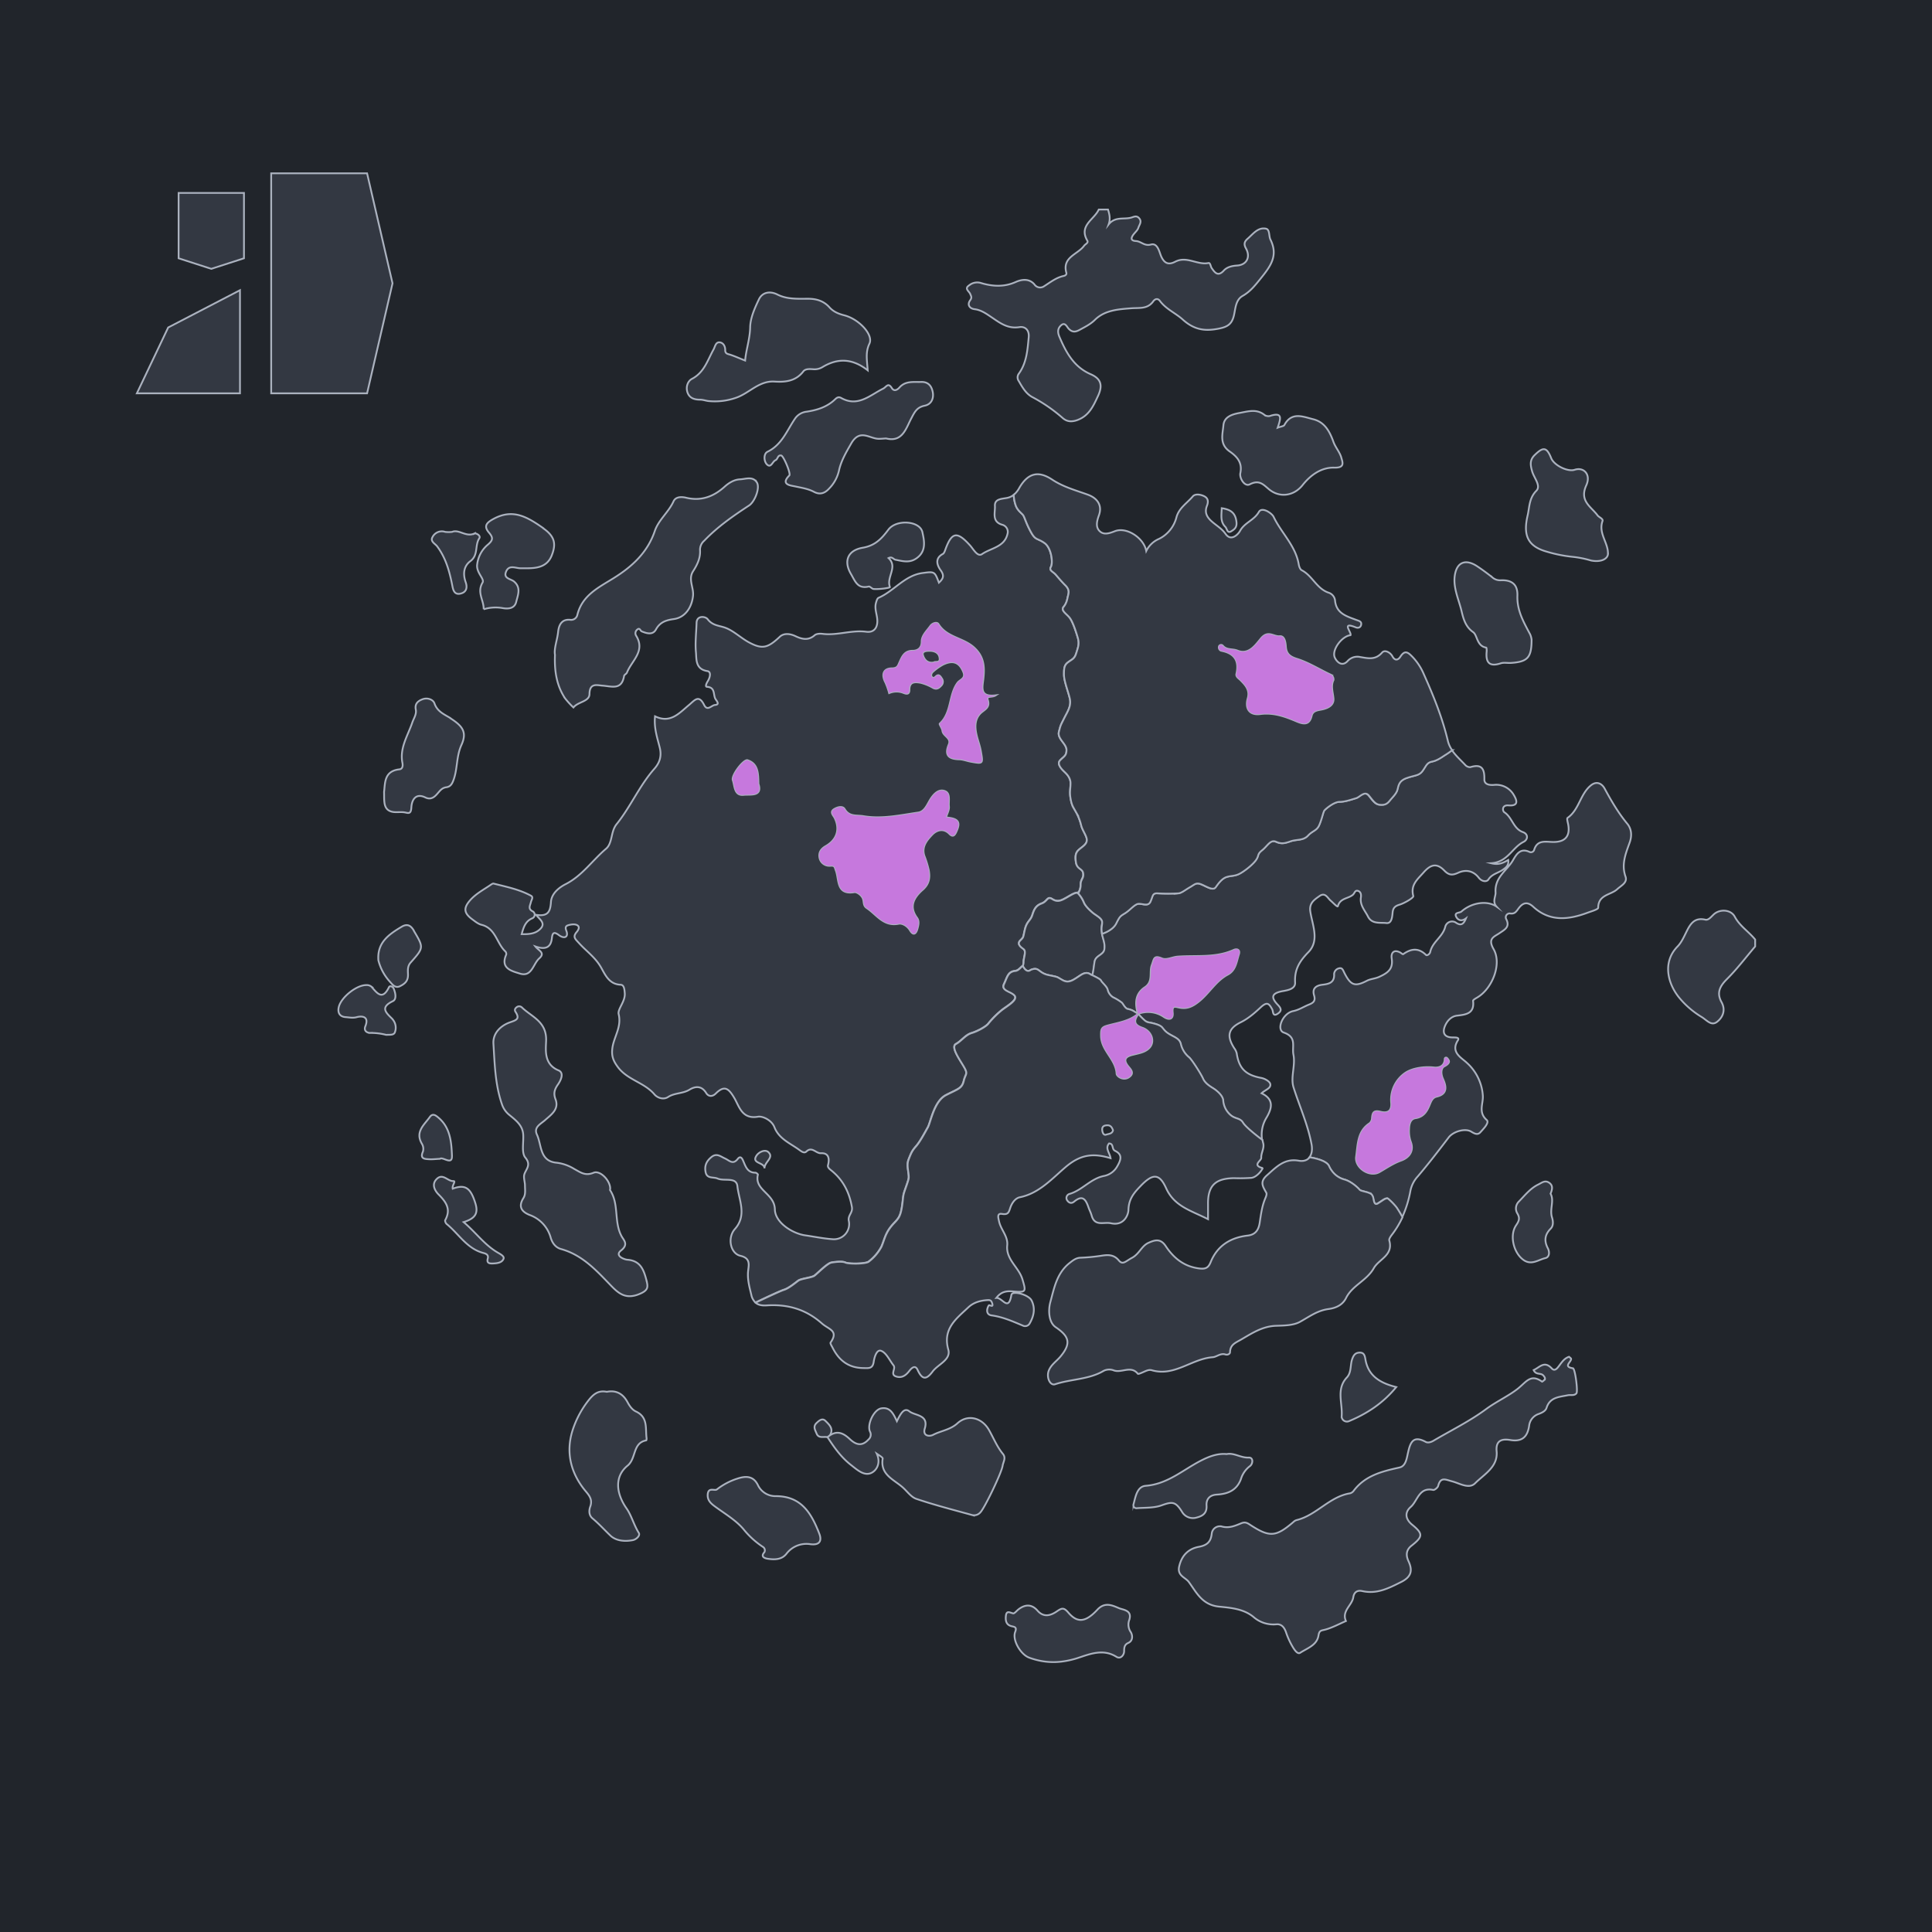 <svg xmlns="http://www.w3.org/2000/svg" viewBox="0 0 1000 1000">
  <defs>
    <style>
      .cls-1 {
        fill: #21252b;
      }

      .cls-2 {
        fill: #333842;
        stroke: #abb2bf;
        stroke-miterlimit: 10;
        stroke-width: 0.92px;
      }

      .cls-3 {
        fill: #c678dd;
      }
    </style>
  </defs>
  <title>soloRenovatio1.1</title>
  <g id="bg">
    <rect class="cls-1" width="1000" height="1000"/>
  </g>
  <g id="Renovatio">
    <path id="avylon" class="cls-2" d="M486.37,340.8c-.21-3-2.74-3.91-5-3.93-1.12,0-4.37-.12-3.65,2.28.58,1.9,2.08,4.47,5.67,3.74C484,342.2,486.56,343.37,486.37,340.8Zm0,0c-.21-3-2.74-3.91-5-3.93-1.12,0-4.37-.12-3.65,2.28.58,1.9,2.08,4.47,5.67,3.74C484,342.2,486.56,343.37,486.37,340.8Zm0,0c-.21-3-2.74-3.91-5-3.93-1.12,0-4.37-.12-3.65,2.28.58,1.9,2.08,4.47,5.67,3.74C484,342.2,486.56,343.37,486.37,340.8Zm0,0c-.21-3-2.74-3.91-5-3.93-1.12,0-4.37-.12-3.65,2.28.58,1.9,2.08,4.47,5.67,3.74C484,342.2,486.56,343.37,486.37,340.8Zm0,0c-.21-3-2.74-3.91-5-3.93-1.12,0-4.37-.12-3.65,2.28.58,1.9,2.08,4.47,5.67,3.74C484,342.2,486.56,343.37,486.37,340.8Zm0,0c-.21-3-2.74-3.91-5-3.93-1.12,0-4.37-.12-3.65,2.28.58,1.9,2.08,4.47,5.67,3.74C484,342.2,486.56,343.37,486.37,340.8Zm0,0c-.21-3-2.74-3.91-5-3.93-1.12,0-4.37-.12-3.65,2.28.58,1.9,2.08,4.47,5.67,3.74C484,342.2,486.56,343.37,486.37,340.8Zm0,0c-.21-3-2.74-3.91-5-3.93-1.12,0-4.37-.12-3.65,2.28.58,1.9,2.08,4.47,5.67,3.74C484,342.2,486.56,343.37,486.37,340.8Zm0,0c-.21-3-2.74-3.91-5-3.93-1.12,0-4.37-.12-3.65,2.28.58,1.9,2.08,4.47,5.67,3.74C484,342.2,486.56,343.37,486.37,340.8Zm0,0c-.21-3-2.74-3.91-5-3.93-1.12,0-4.37-.12-3.65,2.28.58,1.9,2.08,4.47,5.67,3.74C484,342.2,486.56,343.37,486.37,340.8Zm0,0c-.21-3-2.74-3.91-5-3.93-1.12,0-4.37-.12-3.65,2.28.58,1.9,2.08,4.47,5.67,3.74C484,342.2,486.56,343.37,486.37,340.8Zm0,0c-.21-3-2.74-3.91-5-3.93-1.12,0-4.37-.12-3.65,2.28.58,1.9,2.08,4.47,5.67,3.74C484,342.2,486.56,343.37,486.37,340.8Zm0,0c-.21-3-2.74-3.91-5-3.93-1.12,0-4.37-.12-3.65,2.28.58,1.9,2.08,4.47,5.67,3.74C484,342.2,486.56,343.37,486.37,340.8Zm0,0c-.21-3-2.74-3.91-5-3.93-1.12,0-4.37-.12-3.65,2.28.58,1.9,2.08,4.47,5.67,3.74C484,342.2,486.56,343.37,486.37,340.8Zm0,0c-.21-3-2.74-3.91-5-3.93-1.12,0-4.37-.12-3.65,2.28.58,1.9,2.08,4.47,5.67,3.74C484,342.2,486.56,343.37,486.37,340.8Zm0,0c-.21-3-2.74-3.91-5-3.93-1.12,0-4.37-.12-3.65,2.28.58,1.9,2.08,4.47,5.67,3.74C484,342.2,486.56,343.37,486.37,340.8Zm0,0c-.21-3-2.74-3.91-5-3.93-1.12,0-4.37-.12-3.65,2.28.58,1.9,2.08,4.47,5.67,3.74C484,342.2,486.56,343.37,486.37,340.8Zm0,0c-.21-3-2.74-3.91-5-3.93-1.12,0-4.37-.12-3.65,2.28.58,1.9,2.08,4.47,5.67,3.74C484,342.2,486.56,343.37,486.37,340.8Zm0,0c-.21-3-2.74-3.91-5-3.93-1.12,0-4.37-.12-3.65,2.28.58,1.9,2.08,4.47,5.67,3.74C484,342.2,486.56,343.37,486.37,340.8ZM589.48,525.06a27.55,27.55,0,0,0,2.89,2.91ZM486.37,340.8c-.21-3-2.74-3.91-5-3.93-1.12,0-4.37-.12-3.65,2.28.58,1.9,2.08,4.47,5.67,3.74C484,342.2,486.56,343.37,486.37,340.8Zm0,0c-.21-3-2.74-3.91-5-3.93-1.12,0-4.37-.12-3.65,2.28.58,1.9,2.08,4.47,5.67,3.74C484,342.2,486.56,343.37,486.37,340.8Zm0,0c-.21-3-2.74-3.91-5-3.93-1.12,0-4.37-.12-3.65,2.28.58,1.9,2.08,4.47,5.67,3.74C484,342.2,486.56,343.37,486.37,340.8Zm0,0c-.21-3-2.74-3.91-5-3.93-1.12,0-4.37-.12-3.65,2.28.58,1.9,2.08,4.47,5.67,3.74C484,342.2,486.56,343.37,486.37,340.8Zm0,0c-.21-3-2.74-3.91-5-3.93-1.12,0-4.37-.12-3.65,2.28.58,1.9,2.08,4.47,5.67,3.74C484,342.2,486.56,343.37,486.37,340.8Zm0,0c-.21-3-2.74-3.91-5-3.93-1.12,0-4.37-.12-3.65,2.28.58,1.9,2.08,4.47,5.67,3.74C484,342.2,486.56,343.37,486.37,340.8Zm0,0c-.21-3-2.74-3.91-5-3.93-1.12,0-4.37-.12-3.65,2.28.58,1.9,2.08,4.47,5.67,3.74C484,342.2,486.56,343.37,486.37,340.8Zm0,0c-.21-3-2.74-3.91-5-3.93-1.12,0-4.37-.12-3.65,2.28.58,1.9,2.08,4.47,5.67,3.74C484,342.2,486.56,343.37,486.37,340.8Zm0,0c-.21-3-2.74-3.91-5-3.93-1.12,0-4.37-.12-3.65,2.28.58,1.9,2.08,4.47,5.67,3.74C484,342.2,486.56,343.37,486.37,340.8Zm0,0c-.21-3-2.74-3.91-5-3.93-1.12,0-4.37-.12-3.65,2.28.58,1.9,2.08,4.47,5.67,3.74C484,342.2,486.56,343.37,486.37,340.8Zm0,0c-.21-3-2.74-3.91-5-3.93-1.12,0-4.37-.12-3.65,2.28.58,1.9,2.08,4.47,5.67,3.74C484,342.2,486.56,343.37,486.37,340.8Zm0,0c-.21-3-2.74-3.91-5-3.93-1.12,0-4.37-.12-3.65,2.28.58,1.9,2.08,4.47,5.67,3.74C484,342.2,486.56,343.37,486.37,340.8Zm0,0c-.21-3-2.74-3.91-5-3.93-1.12,0-4.37-.12-3.65,2.28.58,1.9,2.08,4.47,5.67,3.74C484,342.2,486.56,343.37,486.37,340.8Zm0,0c-.21-3-2.74-3.91-5-3.93-1.12,0-4.37-.12-3.65,2.28.58,1.9,2.08,4.47,5.67,3.74C484,342.2,486.56,343.37,486.37,340.8Zm0,0c-.21-3-2.74-3.91-5-3.93-1.12,0-4.37-.12-3.65,2.28.58,1.9,2.08,4.47,5.67,3.74C484,342.2,486.56,343.37,486.37,340.8Zm0,0c-.21-3-2.74-3.91-5-3.93-1.12,0-4.37-.12-3.65,2.28.58,1.9,2.08,4.47,5.67,3.74C484,342.2,486.56,343.37,486.37,340.8Zm0,0c-.21-3-2.74-3.91-5-3.93-1.12,0-4.37-.12-3.65,2.28.58,1.9,2.08,4.47,5.67,3.74C484,342.2,486.56,343.37,486.37,340.8Zm0,0c-.21-3-2.74-3.91-5-3.93-1.12,0-4.37-.12-3.65,2.28.58,1.9,2.08,4.47,5.67,3.74C484,342.2,486.56,343.37,486.37,340.8Zm0,0c-.21-3-2.74-3.91-5-3.93-1.12,0-4.37-.12-3.65,2.28.58,1.9,2.08,4.47,5.67,3.74C484,342.2,486.56,343.37,486.37,340.8ZM427.18,735.38c-1.56-1.53-3.22-.11-4.57,1.2-1.92,1.86-.62,3.72.07,5.45,1.09,2.71,3.76,1.35,5.71,1.87l1.1-.88C431.72,739.59,429.18,737.34,427.18,735.38Zm-29.41-139c-1.73-1.66-5-.12-6.23,1.8-2.73,4.22,4.15,3.27,4.17,6.57C395.6,601.46,400.72,599.26,397.77,596.41Zm88.6-255.61c-.21-3-2.74-3.91-5-3.93-1.12,0-4.37-.12-3.65,2.28.58,1.9,2.08,4.47,5.67,3.74C484,342.2,486.56,343.37,486.37,340.8Zm-8.92-65.27c-1.28-6-13.51-6.84-17.63-1.35-3.5,4.66-6.81,8.25-13.24,9.35-8,1.36-9.91,7.11-6.19,13.49,2.33,4,3.49,7.92,9.25,6.61.7-.17,1.64,1.19,2.52,1.26,3,.26,8.62-.58,8.47-1-2-5.14,4.28-10.36-.73-15,1.88-.95,2.51.65,3.56.85,3.77.75,7.43,1.88,11.15-.9C479.6,285.15,478.34,279.72,477.45,275.53Zm-274.27,252c-3.31-3.3-6.71-6,.21-9.33,2-1,1.31-4.35.33-6.58-.41-.94-1.91-1.62-2.4-.6-3.38,6.92-6.09,3.15-9.07-.3a3.88,3.88,0,0,0-2.73-.81c-5,0-12.79,6.21-14.12,11.16-.83,3.12.45,5.24,3.53,5.43,1.83.12,3.66.59,5.75,0,3.19-.83,6.34-.06,4.44,4.67-1.08,2.68,1.24,3.57,2.64,3.5a31.93,31.93,0,0,1,8.11,1c2-.12,4.07.28,4.59-1.52A6.63,6.63,0,0,0,203.18,527.57Zm30-155.77c-3.18-2-6.82-3.34-8.3-7.65-.68-2-3.61-3.13-6.21-2.14-2.35.89-4.06,2.32-3.46,5.34.48,2.47-1.06,4.5-1.81,6.72-2.32,6.78-6.6,13.08-5.12,20.82.27,1.36.22,3.2-1.55,3.39-7.9.87-7.36,6.94-7.94,11.72.18,4.56-.65,9.33,4.46,10.3,2,.39,4.52-.19,6.86.39,1.92.47,2.65.08,2.81-2.71.18-3.42,1.93-7.72,7.29-5.13,2.77,1.34,4.67-.19,6.21-2,1.33-1.51,2.32-3,4.6-3.3s3.12-1.94,3.93-4.36c1.9-5.69,1.27-11.72,3.87-17.47C241.8,379.11,239.6,375.9,233.17,371.8Zm-19,109.9c-1.67-2.82-3.54-3.58-6.33-1.92-6.57,3.93-12.73,8.15-12,17.37A25.84,25.84,0,0,0,201.69,508c1.14,1.17,2.73,3.75,5.31,2.47s4.29-2.73,4.18-6.1c-.05-1.93-.37-4.2,1.36-6.15C219.48,490.45,219.32,490.44,214.16,481.7Zm19.76,116.65c-.28-7-.81-14.52-6.94-19.73-1.45-1.23-3-2.49-4.51-.42-2.92,4.11-7.76,7.71-4.11,13.9a5.08,5.08,0,0,1,.54,4c-1.69,3.85.9,3.86,3.3,4,1.55.09,3.13-.11,5.49-.23C229.14,598.57,234.12,603.34,233.92,598.35Zm11.72-322.2c-4.32,2.18-8.12-2.3-11.65-.77a15.74,15.74,0,0,1-3.59,0,5.39,5.39,0,0,0-6.54,2.66c-1.36,2.29,1.37,3.44,2.42,4.86,4.45,6,6.32,12.79,7.74,19.92.38,1.89.78,5.25,4.16,4.54S242,304,241,301.23c-1.46-4.22-1-8.2,2.49-10.81,4.2-3.11,2.2-8.16,4.59-11.79C249.06,277.21,246.29,275.82,245.64,276.15Zm35.54-2.71c-8.31-5.81-15.66-10.23-25.7-4.82-3.4,1.84-5.44,3.59-2.4,7.14,2.31,2.7,2.11,4-.92,6.5A15.71,15.71,0,0,0,247,292c-.69,4.39,3.93,7.57,2.77,9.54-3.06,5.19.73,9.13.57,13.82a21.18,21.18,0,0,1,9.53-.66c2.77.53,6.41.55,7.32-3.16.84-3.47,2.62-7.29-1.06-10.5-1.68-1.48-5.7-1.51-4.19-5.16s4.73-1.82,7.36-1.75c1.19,0,2.39,0,3.58,0,5.4,0,10.46-.89,12.72-6.7S287.31,277.73,281.18,273.44ZM437,163.21c-3-.77-5.63-1.85-7.68-4.14-3-3.36-6.88-4.47-11.23-4.44-5.34,0-10.66.35-15.73-2.19-3.69-1.85-7.71-1.34-9.56,2.53-2.17,4.55-4.43,9.58-4.52,14.44-.12,6.08-2.12,11.53-2.6,17.22-2.86-1.13-5.19-2.19-7.62-3-1.35-.44-2.73-.47-2.69-2.43s-1-3.81-2.87-4c-2.11-.22-2.38,2.28-3.18,3.7-3.09,5.51-4.77,11.84-11.15,15.19-2.29,1.2-3.42,4.49-2.17,7.44,1.16,2.71,3.64,3.35,6.44,3.34,1.55,0,3.1.65,4.66.75a33.07,33.07,0,0,0,14.24-1.87C388,203.32,393,197,400.89,197.5c5.57.36,11-.18,14.9-5.25,1.1-1.43,3.24-1.26,5-1.15a7.87,7.87,0,0,0,5-1.14c7.52-4.5,15.13-4.73,23.34,1.72-.4-5.45-1.22-9.39.87-13.78C452.23,173.31,444.62,165.15,437,163.21ZM482.8,203c-.59-3.16-2.28-5.44-6.07-5.3s-8-.68-11.12,2.81c-.87,1-2.71,2.45-4,.37-1.92-3.1-2.82-.57-4.5.28-6.8,3.38-13.08,9.7-21.7,4.84-1.41-.79-2.28-.16-3.14.66-4.18,4.05-9.47,5.66-15,6.46a8.33,8.33,0,0,0-5.86,3.7c-4.17,6.12-6.72,13.39-14.14,17-2.08,1-1.93,4.89-.37,6.5,2.18,2.23,2.92-1.44,4.47-2.1,1.31-.55,1.08-2.82,3-2.45,1.21.25,5.09,9.41,4.19,10.32-4.74,4.76.7,5.19,2.84,5.64,3.44.75,6.85,1.21,10,2.89,3,1.57,5.53.75,7.85-1.84a19.31,19.31,0,0,0,5-9.19c1.07-5,3.7-9.46,6.31-14,4.51-7.92,9.53-2.44,14.37-2.45,1.19,0,2.37-.13,3.69-.21,8.51,2.17,10.37-5.32,13-10.25,1.81-3.47,2.95-5.92,7.1-6.72C482,209.26,483.41,206.3,482.8,203ZM257.74,648.4c-6.94-4-11.51-10.6-17.78-15.85,6.07-1.85,7.66-4.56,6.14-9.58-2.49-8.2-5.31-10.11-11.78-7.7-.45-1.78,1.89-4,.29-3.94-3,.09-5.42-4.29-8.66-1-3,3.07-.28,6.57,1,7.87,4,4,6.59,7.7,3.49,13.34-.23.42.26,1.61.75,2,6.26,5.09,10.48,12.78,19,15,1.32.34,2.8.93,2.28,2.83-.68,2.44.82,2.67,2.57,2.61,2.18-.08,4.71-.34,5.56-2.36C261.22,650.29,259.14,649.23,257.74,648.4Zm77,14.74c-1.42-5.35-2.86-10.6-10.07-11.11-1.42-.1-6.76-2-3.22-4.78,4-3.15,1.43-5.28.32-7.3-4.14-7.5-1.18-16.67-6-23.93-.09-.12,0-.39.06-.58.22-4.15-5.09-9.89-8.61-8.43-4.31,1.79-6.76-.21-10.06-2a22.39,22.39,0,0,0-8.88-3.17c-9.1-.71-7.82-9.12-10.36-14.56-1.79-3.84,1.84-5.41,4.2-7.5,3.18-2.84,7.37-5.61,5.42-10.79-1.17-3.08-.51-5.14,1.23-7.63,1.57-2.23,3.36-6.09.27-7.36-7.63-3.15-6.52-10.61-6.37-15.32.33-9.91-7.29-12.23-12.42-17.12a2.06,2.06,0,0,0-2.73-.3c-.84.6-1.38,1.42-.66,2.52,2.5,3.84.05,4.3-3.06,5.44-4.91,1.77-8.76,5.79-8.41,11,.68,10.48.88,21.12,4.38,31.26a11.83,11.83,0,0,0,3.91,5.64c3.17,2.62,6.74,5.24,7.12,9.94.32,4.13-1,9.56,1.11,12.12,3.69,4.41-.75,6.66-.68,9.86,0,1.58.51,3.14.5,4.71,0,2.15.45,4.37-.82,6.4-2.68,4.28-1.12,7,3.26,8.73a17.38,17.38,0,0,1,10.88,11.74c.84,2.84,2.53,5.11,5.4,5.9,10.81,3,18,10.81,25.38,18.48,4.11,4.27,7.85,7.82,15.15,4.77C335.27,668,335.56,666.4,334.7,663.14Zm57-413.46c-2.12-3.32-5.8-1.7-8.75-1.57s-5.68,1.77-7.92,3.79c-5.77,5.2-12.21,7.59-20,5.71-2.3-.55-5.34-.58-6.45,1.88-2.54,5.62-7.74,9.57-9.7,15.37-3.78,11.14-11.77,18.44-21.3,24.38-7.8,4.86-16.29,8.88-18.78,19a3.28,3.28,0,0,1-3.6,2.58c-4.67-.5-6,2.9-6.36,6.23-.46,4.34-2.2,8.53-1.63,11.92-.34,8.71.94,16,5.21,22.46a40.56,40.56,0,0,0,4.35,4.76c2.32-3,8.26-3,8.3-6.91.05-6,4-4.57,6.66-4.4,4.82.33,10,2.54,11.25-5,.11-.65,1.23-1.08,1.5-1.77,2.41-6.14,9.72-11.06,4.74-19.07a2.41,2.41,0,0,1,.66-3.24c1.28-1,1.49.68,2.23,1,2.63,1.09,5.74,2,7.38-1,2.12-3.88,5.37-4.83,9.25-5.37,5.85-.81,9.29-6,9.93-12,.46-4.32-2.62-8.55,0-12.7,2.18-3.4,3.92-6.88,3.62-11.1a6.18,6.18,0,0,1,2.15-4.73c6.86-7.19,14.95-12.83,23.2-18.23C390.68,259.72,393.52,252.46,391.74,249.68Zm94.63,91.12c-.21-3-2.74-3.91-5-3.93-1.12,0-4.37-.12-3.65,2.28.58,1.9,2.08,4.47,5.67,3.74C484,342.2,486.56,343.37,486.37,340.8Zm0,0c-.21-3-2.74-3.91-5-3.93-1.12,0-4.37-.12-3.65,2.28.58,1.9,2.08,4.47,5.67,3.74C484,342.2,486.56,343.37,486.37,340.8Zm72.46,98.63c1.85-1.5,3.72-2.63,3.72-4.69s-2.27-4.89-2.92-7.52a26.72,26.72,0,0,0-2.92-7.33c-1.49-2.63-2.05-3.38-2.61-6.76s0-4.8,0-7.85-2.45-5.12-3.2-5.87-4.13-3.76-2.25-5.83,3.38-2.25,3.38-5.45-4.89-5.82-3.94-9.39.74-3,2.62-6.77,3.95-6.58,3-10.52-3-9-3-12.4.19-4.89,2.26-6.4,3.19-1.68,4.13-4.69,1.7-4.7.75-7.89-2.44-7.71-3.94-10-5.08-3.95-3.38-6,1.87-4.13,2.25-5.63.94-3.2-1.31-5.45-3.77-4.14-5.08-5.64-3.57-2.07-2.44-3.95.37-9.77-3.38-12.4-4.52-1.21-7-5.68-3.19-7.48-3.94-8.6-3-2.44-3.95-5.26a20.35,20.35,0,0,1-1-5.33,7.81,7.81,0,0,1-3.63,1.63c-2.7.49-6.32.49-6.08,4.13.23,3.41-1.81,8.21,3.93,9.76a3.82,3.82,0,0,1,2.55,4.81c-1.61,6.76-8.62,7.19-13.16,10.34-2.32,1.6-4.44-2.55-6.14-4.43-6.8-7.56-9.53-7.15-12.92,2.34-.26.72-.61,1.66-1.2,2-4.37,2.34-2.93,6-1.11,8.51,2.08,2.93,1.12,4.46-.94,6.38-2.19-5.81-2.2-5.85-8.52-5-9.25,1.25-14.69,9.34-22.72,12.82-.69.31-1.07,1.66-1.33,2.59-.78,2.77.31,5.42.62,8.14.49,4.19-1.23,7.43-5.67,6.84-7.7-1-15.07,2.07-22.69,1.08-1.3-.17-3.11-.05-4,.72-3.32,2.93-6.76,2-10,.45-2.89-1.36-6-1.56-8,.29-6.24,5.87-9.07,6.76-16.25,2.82-3.94-2.17-7.31-5.48-11.4-7.2-3.31-1.4-7.06-1.11-9.73-4.65-1.2-1.58-5.65-2.05-5.75,1.87-.13,5-.79,10.15-.33,15.12.35,3.74-.38,8.86,5.95,9.87,2.08.33,1.35,3.32.23,5.13-.63,1-1.56,2.93-.48,3,4.56.27,3.08,4.3,4.51,6.45.73,1.09,2.16,2.76-.33,2.95-1.82.13-3.93,3.39-5.63,0-2.79-5.57-4.82-2.5-7.89.05-4.9,4.06-9.59,9.74-17.52,5.8-.65,6.11,1.23,11.29,2.46,16.34,1.13,4.63-.31,8-2.87,10.9-7.71,8.75-12.25,19.61-19.48,28.59-3.18,3.94-2,9.81-5.52,12.78-7.06,6-12.31,13.93-20.85,18.27-3.7,1.88-7.34,5-7.62,9.27-.32,4.89-1.47,7.64-7.76,6.6,2,2.4,4.87,4.22,2.61,6.91-2.58,3-6.22,3.18-10,3.11,1-3.7,2-6.76,5.56-8.23a2,2,0,0,0,.34-3.45c-2.86-1.37-1.53-3.05-1.09-5,.22-1,1.41-2.47,0-3.21-6-3.26-12.76-4.61-19.34-6.28-.45-.11-1.11.38-1.59.71-3.6,2.45-7.49,4.5-10.47,7.81-3.55,4-3.43,6.65.83,9.84,1.59,1.18,3.25,2.58,5.08,3,7.25,1.86,7.72,9.58,12.22,13.75a1.91,1.91,0,0,1,.46,1.66c-3.21,7.23,3,8.51,7,9.8,6.31,2,6.87-5,10.13-7.89s-.44-4-2.07-6.15c5.1,1.77,8,.72,8.56-4.19.3-2.87,1.05-3.61,3.64-1.67,2.76,2.07,5.14,1.14,3.85-2.26-.85-2.19.17-2.61,1.12-2.89,1.4-.41,3.28-.65,4.46,0,1.6.83.65,2.54-.22,3.56-2.22,2.59-.66,3.67,1.19,5.72,3.65,4.06,8.17,7.16,11.14,12.14,2.23,3.72,4.15,9.19,10.41,9.42,1.84.07,2,2.48,2.15,4.39.36,4.25-3.8,8.19-3.17,10.82,1.63,6.74-2.46,11.7-3.24,17.54-.54,4.11.39,6.61,2.94,10,5,6.59,13.63,7.84,18.82,14,1.39,1.66,4.52,3,7.06,1.37,3.41-2.23,7.61-1.67,11.1-3.81,2.93-1.79,6.22-2.19,8.62,1.71,1.14,1.88,3.18,2.09,5,.26,4.51-4.45,6.67-2.6,9.6,2.39,2.51,4.27,3.92,11.1,12.23,9.64,2.39-.41,7.06,1.73,8.5,5.42,2.37,6.07,8.1,8.28,12.77,11.68,1,.7,2.57,2.07,3.77.92,2.93-2.79,4.88,1,7.56.88,3.92-.22,4.55,2.7,3.63,6.16-.32,1.22.9,2.09,1.85,2.86,6,4.89,9.19,11.19,10.53,18.86.52,3-2.2,4.24-1.6,7.17a7.86,7.86,0,0,1-8.25,9.46c-4.8-.32-9.72-1.34-14.3-2-6.54-.92-15.59-6.55-15.73-13.44-.17-8.38-10.78-9.87-8.77-18,.05-.24-.86-1-1.32-1-4.05,0-5-3.09-6.25-6-.53-1.3-1.43-3-2.89-1.11-2.52,3.2-4.35.74-6.61-.26s-4.28-2.95-7-.72-3.66,4.68-3,7.85c.72,3.53,4,2.32,6.19,3.28,3.46,1.52,9.71-1,10.25,3.92.77,7.27,5.09,15-1.29,22.21-4,4.49-2.36,12.67,2.88,13.86s4.32,4.7,4,7.53c-.54,4.46.61,8.45,1.61,12.63a7.4,7.4,0,0,0,2.15,4c2.28-1.09,12.6-6,14.77-6.66,2.44-.76,5.82-3.58,7.33-4.7s6.93-1.51,8.44-2.63,6.6-6.39,8.76-6.76,5.73-.75,7.23,0,10.14.81,12-.44a23.65,23.65,0,0,0,6.57-7.64c1.31-2.83,1.88-6.21,4.32-9.6s4.32-4.13,5.45-7.32,1.32-8.08,1.7-10,2.06-5.83,2.62-8.26-1.31-6.69,0-10,1.72-4.46,3.87-6.91,4.59-7.13,6.09-9.76,3.2-13.53,9.4-16.73,8.26-3.38,9.21-7.33,2.44-3.38,0-7.51-6.77-10.15-4-11.65,4.89-4.7,8.08-5.65,7.52-3.38,8.65-4.88a48,48,0,0,1,7-7c2.63-2.06,8.46-5.26,6.58-7.51s-7.15-2.45-5.45-6,2-6.39,5.82-6.76c1.91-.2,3.18-2.46,3.92-2.54h0a6.19,6.19,0,0,0,.41-2.34c0-1.88,1.5-5.28,0-6.4s-3.57-2.62-1.7-4.5,1.34-1.32,2.36-5.64,2.9-4.51,3.85-7.51,1.87-4.89,4.88-6,2.82-3.94,5.45-2.25,4.51.82,6.95-.53,5.45-3.42,6.39-2.48a7.77,7.77,0,0,0,1.32-4.51c0-2.82,1.69-3.19,1.32-5.82s-3.2-2-3.77-5.79S557,440.94,558.83,439.43Zm-173.92-28c-4.94.53-4.58-4.65-5.61-7.58-.91-2.56,5.64-11,7.63-10.37,5.45,1.79,5.55,6.68,5.65,12.22C394.8,412.52,388.32,411.05,384.91,411.43ZM495.2,430.07c-.72,1.63-1.63,3.76-3.77,1.56-3.25-3.33-6.87-1.78-8.95.42-2.66,2.78-5.64,6.25-4,11a51.12,51.12,0,0,1,2.25,7.36c.68,3.82.3,7.11-3.14,10.13-4.31,3.77-7.37,8.52-2.95,14.5,1.29,1.73.73,3.94.21,5.8-.65,2.32-2,3.77-3.84.69-1.36-2.29-4-3.78-5.87-3.39-7.85,1.58-11.38-4.74-16.52-8.13-1.86-1.22-1.39-3.07-1.92-4.69-.67-2.07-3.32-3.71-4.43-3.53-9.48,1.58-7.85-6.39-9.6-11.08-.74-2-.49-2.83-3.19-2.57a5.19,5.19,0,0,1-5.25-3.9c-.66-2.89.65-4.87,3.17-6.31,5.85-3.34,7.45-8.75,4.62-14.56-.66-1.35-2.72-3.08-.26-4.59,1.74-1.07,4.39-1.76,5.44,0,2.42,4.09,6.12,3.05,9.67,3.65,9.67,1.64,19-.51,28.44-1.87,3.28-.48,4.63-4.25,6.22-6.82,1.9-3,4.4-5.44,7.5-4.3s1.83,5.23,2.14,8c.2,1.8-.95,3.74-1.51,5.66C495.92,423.61,497.28,425.39,495.2,430.07Zm16.06-67.88c1.49,4.39-2.13,5.17-4.09,7.39-2.91,3.28-2.51,7.54-1.56,11.39.61,2.47,1.52,4.84,2,7.4,1.27,7.09,1.4,7.08-5.29,5.85-1.94-.36-3.85-1.15-5.79-1.19-5.46-.11-7.8-2.1-5.45-7.69,1.45-3.43-3-4.31-3.29-7.12-.13-1.29-1.73-3.34-1.38-3.65,6.25-5.72,4.54-14.84,9.2-21.17,1.24-1.69,4.38-2.11,3-5.57-2-4.91-5.21-6.38-10.5-3.83a27.92,27.92,0,0,0-5.27,3.75,2.44,2.44,0,0,0-.83,2c.33,1,1.14,1.58,2.23.5,1.48-1.47,2.35-.57,3.19.84a2.85,2.85,0,0,1-.26,3.8c-1.12,1.21-2.27,2.13-4.14,1.2a24.74,24.74,0,0,0-6.51-2.68c-2.67-.47-5.87-.8-5.81,3.64,0,2.71-1.79,2.11-3.24,1.54a9.64,9.64,0,0,0-7.25.17,36.58,36.58,0,0,0-1.91-5.46c-2.18-4.07-1.16-7.31,3.26-7.37,3.08,0,3.19-1.42,4.13-3.44,1.25-2.72,2.48-5.67,6.67-5.65,2.31,0,4.7-1.09,4.68-4.76,0-3.19,2.73-5.61,4.55-8.18,1-1.38,3.38-2.14,4.17-.87,4.22,6.83,12.62,7,18.19,11.91s5.72,10.46,5,16.74c-.52,4.38-1.81,9.25,6.45,8.21C513.45,361.17,510.52,360,511.26,362.19Zm-29.91-25.32c-1.12,0-4.37-.12-3.65,2.28.58,1.9,2.08,4.47,5.67,3.74.66-.69,3.19.48,3-2.09C486.16,337.83,483.63,336.89,481.35,336.87Zm5,3.93c-.21-3-2.74-3.91-5-3.93-1.12,0-4.37-.12-3.65,2.28.58,1.9,2.08,4.47,5.67,3.74C484,342.2,486.56,343.37,486.37,340.8Z"/>
    <path id="tree-of-life" class="cls-2" d="M571.76,491.29c-.38,3-4.51,3.21-5.07,6.4s-.76,7-1.51,7-2.07-2.42-5.82,0-6,4.48-9.4,2.61-1.83-1.46-7.3-2.61-4.72-4.54-9.24-2.66c0,0-1.89,2.06-4-2h0a6.19,6.19,0,0,0,.41-2.34c0-1.88,1.5-5.28,0-6.4s-3.57-2.62-1.7-4.5,1.34-1.32,2.36-5.64,2.9-4.51,3.85-7.51,1.87-4.89,4.88-6,2.82-3.94,5.45-2.25,4.51.82,6.95-.53,5.45-3.42,6.39-2.48a15.56,15.56,0,0,1,3,4.7c.75,1.88,3,3.95,4.51,5.26s4.75,2.82,4.91,4.7-.72,3,0,6.27S572.14,488.28,571.76,491.29Z"/>
    <path id="nu-martyr" class="cls-2" d="M842.25,426.32c-4.67-5.62-8.25-11.83-11.72-18.2-1.22-2.26-3.85-4.15-7-1.68-5.65,4.47-6.11,12.67-12.17,16.9-.46.32.11,2.25.33,3.39,1.13,6.12-1.62,9.16-7.79,9.08-3.7,0-8.13-1.33-9.8,4a1.76,1.76,0,0,1-2.41,1.16c-4.84-2.27-6.82,1.29-8.67,4.45-3.13,5.31-9.43,8.62-8.92,16.49.13,2.14-1.81,4.81.54,7.37-4.68-3.3-12.77-2.28-18.21,2.53-.93.84-4,.31-2.64,2.84.79,1.45,2.51,2.55,5,.69-1.31,3.3-2.77,3.75-5,2.36a3.63,3.63,0,0,0-5.75,2.07c-1.33,5.2-6.67,7.76-7.76,13-.25,1.13-1.72,2-2.19,1.5-3.91-3.82-7.77-3.28-11.83-.37-.2.13-1-.57-1.5-.87-3.39-1.85-4.85.32-4.43,3,.88,5.55-2,7.54-6.44,9.58-2.16,1-4.44,1-6.53,2.1-6.1,3.14-8.23,2.3-11.49-4.09-.55-1.1-1-2.56-2.18-2.5a3.25,3.25,0,0,0-3.16,3.06c.28,4.6-2.91,5.14-6.07,5.52-3.44.41-5.32,2.05-4.31,5.45.88,2.91-.32,3.9-2.68,4.84-2.71,1.08-5.06,2.72-8.13,3.35-5.59,1.16-8.85,9.75-4.87,11.11,6.91,2.37,4.17,7.15,5,11.4,1.15,5.8-1.6,11.74.07,17,3.09,9.79,7.39,19.17,9.3,29.4.53,2.79.13,5.2-1.1,6.77,0,0,8.56,1.13,10.06,4.52a13.28,13.28,0,0,0,2.14,3.35,11.66,11.66,0,0,0,5.46,3.52l.29.08c3.38.89,6.76,4,7.75,5.09a2,2,0,0,1,.15.18,2.18,2.18,0,0,0,.93.53h0c1.57.54,4.42.91,5.43,2.09a4.39,4.39,0,0,1,.79,1.91c.4,1.75.59,3.65,2.35,2.59.29-.17.57-.36.85-.53,2.09-1.36,3.66-2.72,4.66-1.72a35.42,35.42,0,0,1,4,4.13c1.21,1.64,3.09,5,3.2,5.24h0A56.88,56.88,0,0,0,730,616.51a15.48,15.48,0,0,1,3.86-7.63c5.56-6.54,10.8-13.36,16-20.18,2.29-3,8.42-4.88,11.57-3,1.68,1,3.34,2,4.79.37,1.67-1.86,4.83-5,3.29-6.37-4.54-4-1.68-8.46-2-12.69a25.09,25.09,0,0,0-8.38-17c-2.69-2.54-8.45-5.37-4.54-11.51,1-1.63-1.22-1.51-2.65-1.52-4.43,0-5.6-2.51-3.86-6.29,1.18-2.58,3.29-4.71,6.18-5,4.79-.54,9-1.2,8.2-7.66-.06-.49,1.38-1.25,2.2-1.75,7.67-4.55,12.85-17.21,8.43-25-3.17-5.54.23-6.36,3-8.25s5.64-3.21,3.49-7.38a2,2,0,0,1,2-2.85c2.63.43,3.35-1.22,4.58-2.81,2.12-2.75,4.4-3.46,7.44-.66,8.47,7.82,18.14,6.79,28,3.13,2-.74,5.62-1.74,5.63-2.63,0-6.84,6.56-6.52,9.86-9.6,2-1.86,5.39-3.36,4.28-6.5-2.2-6.24,0-11.7,2-17.24C844.78,432.82,844.61,429.16,842.25,426.32ZM747.78,548.1a.7.7,0,0,1,1.21-.47c1.18,1.24,2,2.52-1.45,4.33-1.68.89-1.87,3.74-.68,6.4,1.62,3.62,2.75,7.87-3.26,9.26-2.16.5-2.85,2.41-3.64,4.31-1.36,3.33-3.07,6.21-7.32,6.85-2.63.38-3.26,3.16-3.3,5.51a16.59,16.59,0,0,0,.79,6.46c2.11,5.31-1.12,8.6-4.88,9.94-4.18,1.49-7.56,3.88-11.28,6-5.12,2.91-12.88-2.26-12.05-8,.9-6.24.59-13.18,7-17.31a3.77,3.77,0,0,0,1.21-2.57c.23-2.91.85-4.27,4.45-3.37,3,.74,5.93.27,5.49-4.69a16.88,16.88,0,0,1,7.52-15.59c3.75-2.35,9.52-3.21,14.65-2.64C745.74,552.85,747.76,551.16,747.78,548.1Zm40.47-117.41c-5-1.77-5.49-7.6-9.59-10.25-1-.62-1.42-3.86,2.15-3.57,5,.4,4.67-2.17,2.72-5.39a10.48,10.48,0,0,0-10.37-5.2c-2.4.16-4.92-.29-4.86-2.91.12-5.42-1.33-8.11-7.26-6.29a3.37,3.37,0,0,1-2.6-1.11c-2.34-2.51-5-4.86-6.93-7.7-.1.07-1.83,1.4-3.3,2.31s-4.13,3-7,3.57-3,2.07-4.89,4.7-3.57,2.25-8.08,3.75-4.5,4.14-5.07,6.21-2.44,3.75-4,5.63-2.81,2.25-5.07,2.07-3.39-1.88-5.64-4.7-4.7.75-6.7,1.32-5.51,1.88-8.52,1.88-7.32,3.75-7.89,4.5-1.31,4.51-2.63,7.53-3.38,2.81-5.83,5.45-5.82,1.87-8.83,2.89-4.7,1.61-7.68.29-4.35,2.07-7.17,4.33-1.5,2.63-3.19,5.07-6,5.83-8.53,7.14-4.25.94-6.69,1.69-4.33,3.39-5.64,5.26-4.13,0-7.14-1.31-3.57-.19-6.2,1.31-4.32,3-6,3.2a100.08,100.08,0,0,1-10.71,0c-2.82-.18-2.45,1.32-3.76,4.32s-4.89.38-7,1.31-3.77,3.2-6.2,4.7-2.64,1.51-4.52,5.27-7.3,5.33-7.3,5.33c.72,3.31,1.67,5,1.29,8s-4.51,3.21-5.07,6.4-.76,7-1.51,7c0,0,4.44,2,4.67,2.79s3.06,3.11,3.43,4.7a6.4,6.4,0,0,0,2.8,4,24.33,24.33,0,0,1,4.6,2.81c.66.66,1.79,3.2,3.29,3.29a8.9,8.9,0,0,1,3.48,1.5l1.61.92c-1.52-5.32-1.41-10.35,3.68-13.72,4.43-2.94,2.13-7.71,3.57-11.48,1.14-2.93.87-5.32,5.25-3.42,2.31,1,5.42-.73,8.07-.94,9.76-.75,19.73.8,29.11-3.48,1.63-.75,3.44-.14,2.66,2.3-1.23,3.86-1.6,8.29-5.77,10.51-6.16,3.27-9.51,9.54-14.82,13.83-3.38,2.73-6.16,4-10,3.29-2.44-.44-4.1-1.4-3.66,2.65.33,3-1.57,4.14-4.62,2.11a14.43,14.43,0,0,0-13.37-1.54l0,0,.06.08a.38.38,0,0,1,.09.09l.1.11,2.89,2.91,0,0a4.74,4.74,0,0,0,1.89,1.11c1.69.28,5.92,1.12,7.19,2.53s1.53,2.26,4.21,3.81,5.09,2.26,5.65,5.22a12.54,12.54,0,0,0,4.24,6.62c1.26,1,6.19,8.66,7.18,11a6.8,6.8,0,0,0,.83,1.4,10.92,10.92,0,0,0,1.65,1.68,25.32,25.32,0,0,0,2.73,1.88c1.82,1.13,4.92,3.65,5.21,6.18v0a10.94,10.94,0,0,0,3.57,7.48c2.63,2.44,5.16,1.59,6.67,4.13s8.59,7.92,10.08,9a16.92,16.92,0,0,1,2.38-11.72c2.63-4.56,4-9.26-2.66-12.44,1.91-1.83,5.07-2.57,4.49-4.87-.35-1.37-2.9-2.76-4.66-3.08-8-1.49-11.51-4.84-12.68-12.67a7,7,0,0,0-1.26-2.68c-4-6.25-3.34-10.17,3.4-13.48,4-2,7.2-4.86,10.25-7.69,3.31-3.06,4.33-2.06,6,1.08.52,1,.15,4,2.83,2.21,2.06-1.39,2-2.61,0-4.66-3.89-4.06-2.91-6.08,2.78-7.07,2.82-.49,6.4-1.25,6.22-4.41-.39-6.71,2.25-11,6.92-15.78,5.82-6,2-14,.93-21.06-.62-4.31,2.07-6,4.76-7.92,3-2.13,4.16,1,5.77,2.36,1.28,1.1,3.57,3.59,3.75,2.89,1.18-4.32,5.46-3.82,7.86-6,.81-.73,1-2.38,2.49-1.95,1.66.47,1.76,2.12,1.56,3.48-.57,4,2.1,6.69,3.68,9.82,2.05,4.06,6.33,3,9.53,3.38,2.72.31,3-3.09,3.22-5.49.21-2.16,1.06-3.27,3.49-4,2.74-.83,7.44-3.62,7.21-4.49-1.54-5.85,2.21-8.65,5.32-12.21,3.64-4.15,6.81-5.06,10.72-1,2.59,2.71,4.47,2.38,7.22,1.14,4.11-1.85,7.92-.9,10.59,2.54,1.69,2.19,4.17,2.25,5,1,1.9-2.94,5-3.33,7.46-5.07,1.37-1,3.27-2.13,2.83-5.08-2.62,1.47-4.9,2.73-8.87,1.67,8.58-.49,10.91-8.07,16.73-11C790.9,434.68,791.18,431.73,788.25,430.69Zm109.64,43.75c-2-3.7-7.71-4.07-10.87-1.14-1.35,1.24-2.69,3.1-4.35,2.72-5.62-1.27-7.74,2.16-9.77,6.27-1.32,2.65-2.58,5.53-4.6,7.6-8.06,8.26-5,19.47,1,26.68a45.45,45.45,0,0,0,11.5,9.84c2.76,1.72,5,4.83,8,2.45s4.5-6.08,2.25-10.17c-2.68-4.86-.81-8.32,2.9-12,5.22-5.21,9.71-11.17,14.52-16.81v-3.58C905.11,482.15,900.48,479.34,897.89,474.44ZM803.32,630.16c-1.35-4.26,1.29-8.61-.75-12.31,1-2.44,1.29-4.36-.84-5.74s-3.83.17-5.54,1c-4.14,2-6.9,5.6-10,8.78a5,5,0,0,0-.87,6.09c1.56,2.56.91,4-.61,6.27-3.52,5.24-1.26,14.33,3.9,17.94,4.08,2.87,7.65-.17,11.29-1,2.14-.5,2.26-3.16,1.26-5.08-2-3.84-1.62-7.08,1.51-10.21C804.15,634.37,803.89,632,803.32,630.16Z"/>
    <path id="oo_xora" data-name="oo&apos;xora" class="cls-2" d="M334.49,745.54c-7.14,1.31-5.05,9.3-9.66,13.08-7.08,5.8-5.78,14.67-.53,22.14,2.56,3.65,3.77,8.57,6.33,12.64.9,1.44-1.32,3.41-3,3.76-4.17.85-8.82.42-11.71-2.36-3.07-2.93-5.94-6.12-9.23-8.87-2-1.64-1.87-4.22-1.18-6.11,1.43-4-.92-6.17-3-8.74-7.18-9-9.58-19.39-6.32-30.19a49.81,49.81,0,0,1,8.06-15.6c2.7-3.53,5.26-5.81,9.83-4.89,5-1,8.47,1.15,10.76,5.41,1.08,2,2.39,3.89,4.34,4.79,6.31,2.93,4.82,8.76,5.49,13.81C334.71,744.78,334.62,745.51,334.49,745.54Zm89.58,48.29c-4-10.3-9.16-19.48-22.55-19.43a10,10,0,0,1-9.2-5.66c-2.3-4.78-6.13-4.9-10.57-3.44a34,34,0,0,0-10.67,5.61c-1.14.92-4.35-1.26-4.75,2.37-.32,3,1.33,4.7,3.56,6.34,5.13,3.8,10.9,7.12,14.93,11.88a43.93,43.93,0,0,0,10.12,9.21,2.07,2.07,0,0,1,.72,2.69c-2.23,2.47.36,3.22,1.73,3.42,3.56.53,7.32.53,9.78-2.73a13,13,0,0,1,12.25-4.82C425.07,800,425.18,796.7,424.07,793.83Zm95-41.33c-3-3.69-4.79-8.1-7.09-12.21-3.72-6.63-11.15-8.41-16.41-3.6-3.7,3.39-8.51,3.85-12.65,6-2,1-5.41.53-4.26-3.27,2.2-7.29-5.1-6.6-8-8.93s-4.91,2.06-6.43,5.14c-1.84-4-3.57-7.52-8.19-6.65-3.72.72-7.32,8.2-5.78,11.94a3.31,3.31,0,0,1-.74,4.17c-3.4,3.72-6.53,2.73-9.67-.23s-6.34-4.62-10.41-1.84l-1.1.88c3.45,5.34,7.09,10.47,12.19,14.42,3.14,2.45,6.67,5.76,10.37,4.11,2.78-1.24,5.17-5.07,2.91-10,1.38.94,1.89,1.23,2.33,1.59s.77.64.74.89c-1.4,8.34,5.66,10.8,10.32,14.92,2.37,2.08,4.4,5.13,7.15,6,9.46,3.2,19.16,5.68,28.8,8.34a4.25,4.25,0,0,0,4.31-1.4c2.22-2.3,11-20.52,11.5-24.14C519.28,756.65,520.84,754.66,519.08,752.5Zm100.44,32.94c2.88-.75,5.25-2.14,5-6.11-.24-3.25,1.48-5.52,5.32-5.73,5.57-.32,10.27-2.12,12.46-8a13.25,13.25,0,0,1,4.63-6.71c1.69-1.2,1.9-4.58-.58-4.45-4.15.21-7.56-2.6-11.42-1.81-4.91-.47-9.42,1.41-13.2,3.33-9.38,4.78-17.31,12.2-28.7,13.09-4.49.35-5.27,5.67-6.32,9.6a1.55,1.55,0,0,0,1.64,2c4.31-.34,8.91-.05,12.87-1.48,5.58-2,7.22-2.06,10.59,3.33A6.53,6.53,0,0,0,619.52,785.44Zm74.91-52.22a2.74,2.74,0,0,0,3.93,2.32c9.21-3.87,17.38-9.12,24.36-17.6-8.9-2.18-14.64-6.13-16-14.52-.33-2-.83-3.47-3.2-3.31-2.1.14-2.93,1.43-3.61,3.33-1.11,3.14-.31,6.9-2.77,9.54C691.41,719.09,695.07,726.45,694.43,733.22Zm119.73-25c-5.51-.87-.38-3.47-1-5.08l-1-.88c-2.41.78-3.71,2.74-5.13,4.64-.9,1.19-2.23,3.11-3.81,1.41-3.9-4.26-6.33-.49-9.4.83,1.12,2.58,3.52,1.43,4.8,2.61.52.48,1.15,1.32,1.07,1.9a3.07,3.07,0,0,1-1.5,1.49c-5.81-4.12-8-.1-12.33,3.46-5,4-11.29,6.78-16.77,10.84-8.44,6.23-18,10.9-27.12,16.28-1.31.77-2.87,1.22-4,.61-6.56-3.56-8,.29-9.2,5.67-.64,2.79-1.09,6.87-4.4,7.58-9,2-17.72,4.14-23.66,12a3.48,3.48,0,0,1-1.9,1.36c-10.7,1.7-17.4,11.37-27.71,13.86a3.87,3.87,0,0,0-1.53.9c-9.19,7.9-12.4,8.16-22.69,1.41-1.49-1-2.61-1.38-4.31-.7-3.25,1.32-6.35,2.76-10.26,1.68a4.25,4.25,0,0,0-5.12,3.83c-.47,4.11-2.38,5.94-6.71,6.72-5.27,1-8.82,4.34-10.14,10.19-1.08,4.79,3.2,5.58,4.95,7.93,4,5.43,6.88,11.94,15.71,12.83,5.87.59,12.65,1.09,17.8,5.33a15.64,15.64,0,0,0,11.88,3.82c2.69-.25,4.14,1.68,5,4.21a39,39,0,0,0,3.74,8c.72,1.12,2.23,3.41,3.57,2.53,3.67-2.4,8.71-3.91,9.48-9,.41-2.74,1.53-2.46,3.5-3,3.69-1,7.13-2.9,10.69-4.43-2.29-5.24,3.14-8.06,3.81-12.3.48-3.09,2.54-3.69,4.66-3.21,7.49,1.68,13.51-1.41,19.93-4.61,5.46-2.7,6.25-5.93,4-10.84-1.42-3.05-1.29-5.8,1.5-8,6-4.73,6.15-6.19.33-10.94-3.61-3-3.8-6.46-.69-9.16,3.6-3.15,4.27-10.38,11.59-8.8.73.16,2.39-1.19,2.62-2.1,1.26-4.92,3.92-3.17,7.24-2.34,3.86,1,8.68,4.15,11.87,1,4.67-4.68,11.89-8.46,11.14-16.54-.58-6.26,3.52-6.45,7.09-5.86,6.32,1.06,8.92-1.88,9.73-7.32a7.28,7.28,0,0,1,4.91-6.15c1.79-.68,3.59-1.52,4.11-3.17,1.76-5.58,6.58-5.61,11-6.53,1.51-.32,3.28.4,4.47-1C816.8,720.24,815.31,708.43,814.16,708.26Zm-229.57,130c1.41-4.82-3.26-4.95-5.32-5.81-3.47-1.43-7.35-3.45-11.27.77-6.1,6.57-10.34,6.94-15,1.52-2.38-2.8-3.38-2.43-6-.64-3.08,2.11-6.76,3.32-10-.43-3-3.42-6.44-3.29-9.92-.55-.9.72-2,2.15-2.7,2-1.79-.43-3.45-1.68-3.74,1.42-.22,2.34.13,4.46,2.83,5.18,1.61.43,3,.38,2,3-1.61,4.21,2.86,11.72,7.25,13.32,8.23,3,16,3,24.7.32,6.23-2,13.37-5.21,20.44-.77,2.24,1.4,4-1,4-2.89s.18-3.41,2.09-4.26c2.87-1.28,2.09-4.46,1.35-5.62A6.89,6.89,0,0,1,584.59,838.27Zm68.8-233.68c.57.17-2.54,4.75-5.68,5.12a86.23,86.23,0,0,1-9,.15c-9.8.14-13.61,4-13.42,13.72,0,2.15,0,4.31,0,7.53-8.72-4.49-17.4-6.51-21.7-16.05-3.53-7.85-7-7.59-13.15-1.2-3.44,3.56-6.21,6.73-6.35,12.45-.08,2.79-2.49,8.35-9,6.91-3.74-.83-8.44,1.84-10.06-4.05-.42-1.5-1.18-2.91-1.65-4.28-1.47-4.26-3.14-6.39-7.38-2.9-1.37,1.14-2.64.77-3.57-.56A2.17,2.17,0,0,1,553.5,618c6.64-1.89,11-8,18-9.34a10,10,0,0,0,6.85-5.1c1.86-3.21,2.74-6-1.19-7.88-1.87-.88-.56-3.74-3.12-3.83-2.15,2.56.38,4.83.79,7.63-8.59-2.61-15.18-2.13-22.83,4.22-7.17,6-13.9,13.92-24.11,16-2.54.52-4.23,3.2-5,5.54s-1.12,3.59-4.27,3.08c-2.74-.44-1.87,2.13-1.5,3.89.91,4.31,4.71,7.68,4.22,12.4-.75,7.36,6,11.26,7.87,17.56s2,6.84-4.39,6.3c-3.22-.28-6.29-.37-9.12,3.33,3.1-.33,6.28,7.42,7.79-1.57.4-2.38,8.95-.2,10.48,2.94,2,4.07,1.17,8-1,11.82a2.69,2.69,0,0,1-3.64,1.1c-5.23-2.18-10.34-4.47-16.09-5.24-2.72-.36-2.78-3-1.45-5.17.33-.54,2.7,1.54,1.7-1.28-.5-1.43-1.08-1.56-2.58-1.46-3.71.26-7.08,1.25-9.77,3.81-6.23,5.89-13.29,11-10.3,21.82,1.46,5.29-5.3,7.55-8.12,11.34-3.22,4.31-5.38,4.38-7.77-.87-1.49-3.23-3.75-.13-4.56.89-1.89,2.36-4.05,3.45-6.73,2.48-3-1.09.17-4-1.18-5.7-2.07-2.64-3.69-6.46-6.39-7.52-2.27-.88-3.49,3.18-3.86,5.67-.54,3.66-2.52,3.3-5.47,3.25-7.77-.14-12.58-4.09-15.85-10.61-.43-.86-1.31-2.19-1-2.62,4.34-6.22-1-6.74-4.52-9.89-8.49-7.5-17.9-10-28.67-9.31-2.4.15-4.27-.22-5.63-1.4,2.28-1.09,12.6-6,14.77-6.66,2.44-.76,5.82-3.58,7.33-4.7s6.93-1.51,8.44-2.63,6.6-6.39,8.76-6.76,5.73-.75,7.23,0,10.14.81,12-.44a23.65,23.65,0,0,0,6.57-7.64c1.31-2.83,1.88-6.21,4.32-9.6s4.32-4.13,5.45-7.32,1.32-8.08,1.7-10,2.06-5.83,2.62-8.26-1.31-6.69,0-10,1.72-4.46,3.87-6.91,4.59-7.13,6.09-9.76,3.2-13.53,9.4-16.73,8.26-3.38,9.21-7.33,2.44-3.38,0-7.51-6.77-10.15-4-11.65,4.89-4.7,8.08-5.65,7.52-3.38,8.65-4.88a48,48,0,0,1,7-7c2.63-2.06,8.46-5.26,6.58-7.51s-7.15-2.45-5.45-6,2-6.39,5.82-6.76c1.91-.2,3.18-2.46,3.92-2.54,2.08,4,4,2,4,2,4.52-1.88,3.77,1.5,9.24,2.66s3.92.72,7.3,2.61,5.64-.2,9.4-2.61,5.07,0,5.82,0c0,0,4.44,2,4.67,2.79s3.06,3.11,3.43,4.7a6.4,6.4,0,0,0,2.8,4,24.33,24.33,0,0,1,4.6,2.81c.66.66,1.79,3.2,3.29,3.29a8.9,8.9,0,0,1,3.48,1.5l1.61.92c-4.55,3.89-10.37,4.61-15.82,6.11-3.24.88-3.43,1.92-3.39,5.26.09,7.78,7.66,12.11,8.06,19.67.07,1.39,3.52,3.85,6.45,1.8s.94-4-.32-5.52c-2.85-3.48-1.58-5.13,2.19-6.05,1.33-.33,2.68-.63,4-1,3-.83,5.79-2.64,6.13-5.7.36-3.37-2.07-6.29-5.1-7.31-4.75-1.59-4.27-3.94-2.08-7.15l0,0,.06.08a.38.38,0,0,1,.09.09l.1.11a27.55,27.55,0,0,0,2.89,2.91l0,0a4.74,4.74,0,0,0,1.89,1.11c1.69.28,5.92,1.12,7.19,2.53s1.53,2.26,4.21,3.81,5.09,2.26,5.65,5.22a12.54,12.54,0,0,0,4.24,6.62c1.26,1,6.19,8.66,7.18,11a6.8,6.8,0,0,0,.83,1.4,10.92,10.92,0,0,0,1.65,1.68,25.32,25.32,0,0,0,2.73,1.88c1.82,1.13,4.92,3.65,5.21,6.18v0a10.94,10.94,0,0,0,3.57,7.48c2.63,2.44,5.16,1.59,6.67,4.13s8.59,7.92,10.08,9c.09.53.22,1.07.37,1.62.71,2.66-1.14,5.07-1,7.58C653,600.83,647.92,603,653.39,604.59ZM576.08,585c-.56-1.51-1.26-2.61-3-2.55s-2.73.67-2.57,2.49c.11,1.23.7,2.8,2,2.36S575.74,586.89,576.08,585Zm149.85,45h0c-.11-.21-2-3.6-3.2-5.24a35.42,35.42,0,0,0-4-4.13c-1-1-2.57.36-4.66,1.72-.28.17-.56.36-.85.53-1.76,1.06-2-.84-2.35-2.59a4.39,4.39,0,0,0-.79-1.91c-1-1.18-3.86-1.55-5.43-2.09h0a2.18,2.18,0,0,1-.93-.53,2,2,0,0,0-.15-.18c-1-1.13-4.37-4.2-7.75-5.09l-.29-.08a11.66,11.66,0,0,1-5.46-3.52,13.28,13.28,0,0,1-2.14-3.35c-1.5-3.39-10.06-4.52-10.06-4.52-1.17,1.49-3.09,2.21-5.69,1.75-7.39-1.31-11.6,3.3-16.46,7.61-3.88,3.46-2,5.86-.28,9,.37.65-.13,1.94-.5,2.81-1.75,4.06-2.27,8.37-2.92,12.67-.53,3.51-2,6.19-6.24,6.68-8.83,1-15.7,5.2-19.15,13.75-1.28,3.18-2.86,3.7-6.34,3.21-7.8-1.11-13-5.6-17-11.64-2.7-4-5.63-3-8.86-1.57-3.58,1.62-4.72,5.74-8.49,7.75-3.38,1.8-4.76,3.88-6.86,1.34-2.73-3.32-6.11-2.87-9.26-2.38A94.66,94.66,0,0,1,559.15,651c-2.18.11-3.68,1.27-5.5,2.7-6.69,5.27-8,13-10,20.27-1.15,4.25-.88,10.52,2.79,13,6.91,4.69,8.17,8.3,2.47,15.15-2,2.42-4.83,4.18-6.06,7.28-1.36,3.45.63,8,3.29,7.08,8.06-2.68,16.92-2.4,24.5-6.58a6.45,6.45,0,0,1,5.66-.66c4.09,1.72,9-2.74,12.65,1.83.22.27,1.8-.45,2.7-.83,1.47-.62,2.92-1.48,4.56-1,11.68,3.41,20.66-6,31.54-6.75,1.93-.13,4-2.23,6.51-1.42,1.14.37,2.38-.28,2.4-1.12.1-4,2.73-4.86,5.84-6.66,5.73-3.33,11-6.82,18-7.06,4.19-.14,8.93-.15,12.41-2.07,4.74-2.62,8.94-5.82,14.64-6.59,3.6-.49,7.25-1.85,9.2-5.78,3.2-6.47,10.67-8.91,14.34-15.41,2.67-4.72,10.18-6.61,8-14.3-.24-.85.78-2.22,1.48-3.14A46.43,46.43,0,0,0,725.93,630Z"/>
    <path id="la-guardia" class="cls-2" d="M749.46,383.67c-2.83-12-7.41-23.36-12.44-34.59a29.7,29.7,0,0,0-5.73-8.88c-2.23-2.3-4-4.19-6.5-.23-.88,1.39-2.63,2.47-4.09-.27-1-1.92-3.88-3.6-5.32-1.95-3.46,4-7.25,3-11.37,2.32a6.71,6.71,0,0,0-6.48,2.08c-2.95,3.18-5.64.41-6.64-1.79-1.77-3.88,3.67-11.13,8.13-11.58.72-1.43-5-7.18,2.66-4.08,1.35.55,2.53.07,2.83-1.24.43-1.86-1.17-2.09-2.5-2.59-5-1.9-10.43-3.34-11-10.16a4.83,4.83,0,0,0-3.35-3.95c-6.18-2.07-8.37-8.78-13.89-11.61-.85-.44-1.38-2-1.56-3.1-1.62-9.6-9-16.17-13-24.56-.9-1.88-6-5.32-7.61-2.53-2.48,4.37-7.47,5.53-9.78,9.88-.81,1.51-4.52,5.7-7.45,1.53-1.93-2.75-4.66-4.28-7-6.33-2.77-2.41-4-4.81-2.64-8.28.73-1.86.71-3.67-1.12-4.74-2-1.15-5-1.57-6.21-.1-3,3.54-7.27,6.06-8.52,11A17.23,17.23,0,0,1,600,278.88a13,13,0,0,0-6.7,6.33c-1.22-6.74-10.16-12.64-16.22-10.27-3,1.18-6,2.18-8.19-.32-1.85-2.12-1.09-5.13-.09-7.88,1.81-5-.62-8.83-5.73-10.69-6.29-2.28-12.74-4-18.5-7.83-7.27-4.8-12.59-3.27-17,4.35a12.45,12.45,0,0,1-2.88,3.58,20.35,20.35,0,0,0,1,5.33c.94,2.82,3.19,4.13,3.95,5.26s1.5,4.13,3.94,8.6,3.2,3.05,7,5.68,4.5,10.53,3.38,12.4,1.12,2.45,2.44,3.95,2.82,3.38,5.08,5.64,1.68,3.94,1.31,5.45-.56,3.57-2.25,5.63,1.87,3.77,3.38,6,3,6.76,3.94,10S558,335,557.1,338s-2.07,3.19-4.13,4.69-2.26,3-2.26,6.4,2.07,8.45,3,12.4-1.12,6.76-3,10.52-1.69,3.2-2.62,6.77,3.94,6.2,3.94,9.39-1.5,3.39-3.38,5.45,1.5,5.08,2.25,5.83,3.2,2.82,3.2,5.87-.57,4.46,0,7.85,1.12,4.13,2.61,6.76a26.72,26.72,0,0,1,2.92,7.33c.65,2.63,2.92,5.45,2.92,7.52s-1.87,3.19-3.72,4.69-2.48,3-1.92,6.81,3.39,3.16,3.77,5.79-1.32,3-1.32,5.82a7.77,7.77,0,0,1-1.32,4.51,15.56,15.56,0,0,1,3,4.7c.75,1.88,3,3.95,4.51,5.26s4.75,2.82,4.91,4.7-.72,3,0,6.27c0,0,5.42-1.57,7.3-5.33s2.07-3.76,4.52-5.27,4.13-3.75,6.2-4.7,5.63,1.7,7-1.31.94-4.5,3.76-4.32a100.08,100.08,0,0,0,10.71,0c1.69-.18,3.38-1.69,6-3.2s3.19-2.63,6.2-1.31,5.82,3.19,7.14,1.31,3.2-4.5,5.64-5.26,4.17-.37,6.69-1.69,6.84-4.69,8.53-7.14.38-2.82,3.19-5.07,4.21-5.64,7.17-4.33,4.68.73,7.68-.29,6.39-.26,8.83-2.89,4.51-2.45,5.83-5.45,2.07-6.77,2.63-7.53,4.9-4.5,7.89-4.5,6.51-1.32,8.52-1.88,4.45-4.14,6.7-1.32,3.38,4.51,5.64,4.7,3.57-.19,5.07-2.07,3.39-3.56,4-5.63.57-4.7,5.07-6.21,6.21-1.12,8.08-3.75,2.07-4.14,4.89-4.7,5.45-2.63,7-3.57,3.2-2.24,3.3-2.31A13.85,13.85,0,0,1,749.46,383.67Zm-66-16.29c-2.18.37-4,.86-4.53,3.05-1.13,4.86-4,4.57-7.63,3.05-6.07-2.57-12-4.79-19-3.87-5.63.74-8-2.86-6.46-8.23,1.19-4.24-1.26-6.79-3.74-9.31-1-1-2.48-1.78-2.14-3.27,1.54-6.78-1-10.67-7.82-11.95a1.83,1.83,0,0,1-1.16-2.41,1.19,1.19,0,0,1,2-.18c2,2.34,5.05,1.45,7.53,2.49,6,2.47,9.53-3.27,12.27-6.46,3.6-4.21,6.51-.68,9.54-1,2.53-.26,3.07,2.91,3.24,5.38.23,3.5,1.85,5.13,5.62,6.31,6,1.86,11.49,5.33,17.22,8.05a2.77,2.77,0,0,1,1.81,3c-1.51,3-.3,6.15,0,9.48C690.54,365.42,686.69,366.83,683.42,367.38Zm148.84-80.76c-.11,2.74-3.67,4.49-8.75,3.51a52.84,52.84,0,0,0-9.83-1.94,71.67,71.67,0,0,1-12.91-2.59c-10.11-2.78-12.52-8.5-10.11-18.84,1-4.31.71-8.88,4.52-12.75,2.5-2.54-1.18-6.59-2.15-9.92s-1.42-6,1.39-8.67c4.38-4.25,6.14-4,8.44,1.74,1.49,3.71,8.52,7.18,12.13,6,4.69-1.56,8.61,2.4,6,8.11-3.64,8.08,2.52,10.95,5.85,15.48.75,1,3,1.76,2.59,2.93C827.18,276,832.49,281,832.26,286.62ZM792,328.34a10.2,10.2,0,0,1,.75,2.7c0,9.31-2,11.49-10.61,12.09-1.79.13-3.73-.33-5.35.2-5.79,1.91-7.85-.3-7.31-6,.07-.72,0-2.1-.22-2.13-4.91-.75-4.53-6.43-6.76-8-4.67-3.27-5.35-8.55-6.34-12.22-1.41-5.22-3.85-10.8-3.24-16.48.83-7.48,5.52-9.49,11.7-5.38,2.64,1.75,5.19,3.64,7.67,5.6a6,6,0,0,0,4.28,1.64c5.77-.32,9,2,8.84,7.83C785.1,316,788.64,322,792,328.34ZM690.6,242.05c-6.62-.19-12.23,3.79-16.36,9-4.47,5.68-11.86,6.8-17.43,2.19-2.89-2.39-5-5.09-9.92-2.55-2.73,1.43-5.43-3.31-4.9-5.79,1.22-5.69-2-8.77-5.58-11.28-5.36-3.78-3.56-8.92-3.17-13.5.37-4.34,4.39-5.66,8.25-6.36,4.41-.79,8.88-2.3,13,1a3.47,3.47,0,0,0,3.39.36c6.16-1.79,4.95,1.76,3.44,6.27,1.76-.67,3.12-.77,3.47-1.41,3.78-7,9.64-4.3,14.87-3,6,1.47,8.58,6.31,10.53,11.74,1,2.76,3.14,5.13,4,7.91C694.88,239.17,696.38,242.22,690.6,242.05ZM652.24,144.5c-2.78,3.43-5.19,6.47-9.06,8.66-3.61,2.06-3.67,6.45-4.48,10-1,4.33-3,5.92-7.43,6.85-7.4,1.56-13,.87-19.13-4.65-3.61-3.27-8.61-5.34-11.77-9.6-1-1.4-2.44-1.21-3.46.22-3,4.15-7.14,3.24-11.51,3.59-6.48.52-13.55.92-18.69,6-2.33,2.31-5.15,3.65-7.93,5.18-2.14,1.16-3.85,1.37-5.74-.71-.79-.88-1.78-3.39-3.71-1.76s-2,3.62-1,6c3.46,8.12,7.46,15.61,16.18,19.4,5.11,2.22,6.51,5.48,3.83,11.24-2.49,5.33-4.6,10.14-10.51,12.43-3,1.13-5.49,1-7.73-.93a81.38,81.38,0,0,0-15.55-10.77c-3.46-1.76-5.35-5.14-7.24-8.42a3.23,3.23,0,0,1,.06-3.86c4.05-5.64,4.46-12.25,5.09-18.84.35-3.74-1.91-5.66-4.78-5.21-6.13,1-10.17-2.22-14.71-5.28-2.51-1.69-5.15-3.59-8.52-4-2.51-.3-4.06-2.24-2.24-4.69,1-1.36.38-2.15,0-3.14-.57-1.46-3.14-2.75-.71-4.43a6.68,6.68,0,0,1,6.45-1.24c5.75,1.7,11.73,2.12,17.72-.55,3-1.35,7-2.05,9.79,1.27a3.53,3.53,0,0,0,4.8,1c3.32-2.09,6.36-4.59,10.34-5.44.79-.18,1.6-.7,1.34-1.63-2.26-8.15,5.92-9.46,9.2-14,.64-.88,2.34-1.44,1.64-2.65-4.54-7.85,3.62-10.87,5.94-16.09h4.78c.72,2.39,1.38,4.79.31,7.74,3.27-4.17,7.7-2.57,11.43-3.48,1.5-.36,2.92-1.42,4.36.22,1.62,1.83.09,3.43-.4,5-.38,1.22-1.55,2.21-2.39,3.28-1.4,1.8-1.81,3.39,1.17,3.56,2.67.14,4.35,2.74,7.77,1.8s4.32,3.86,5.19,5.92c1.76,4.16,4.15,4.62,7.29,3,6-3.15,11.45,1.82,17.27.65,1-.21,1.1,1.83,1.65,2.61,1.43,2,3.11,4.78,6.26,1.32,1.65-1.82,4.12-2.45,6.93-2.63,5-.34,7-4.43,4.59-8.81-1.32-2.36-.74-3.69.89-5.11,2.77-2.43,5.31-6,9.43-5.16,2.06.41,1.46,3.83,2.29,5.56C661.85,132.54,657.46,138,652.24,144.5ZM640,270.23c-.5-4.76-3-6.51-7.63-7.19-.13,3.67-.82,7,1.87,9.68.93.92.91,3.69,3.2,2.18C639,273.92,640.29,272.93,640,270.23Z"/>
    <g id="waters">
      <path id="ysmir-sea" class="cls-3" d="M641.4,493.89c-1.23,3.86-1.6,8.29-5.77,10.51-6.16,3.27-9.51,9.54-14.82,13.83-3.38,2.73-6.16,4-10,3.29-2.44-.44-4.1-1.4-3.66,2.65.33,3-1.57,4.14-4.62,2.11a14.43,14.43,0,0,0-13.37-1.54c-2.19,3.21-2.67,5.56,2.08,7.15,3,1,5.46,3.94,5.1,7.31-.34,3.06-3.09,4.87-6.13,5.7-1.33.37-2.68.67-4,1-3.77.92-5,2.57-2.19,6.05,1.26,1.54,3.16,3.53.32,5.52s-6.38-.41-6.45-1.8c-.4-7.56-8-11.89-8.06-19.67,0-3.34.15-4.38,3.39-5.26,5.45-1.5,11.27-2.22,15.82-6.11-1.52-5.32-1.41-10.35,3.68-13.72,4.43-2.94,2.13-7.71,3.57-11.48,1.14-2.93.87-5.32,5.25-3.42,2.31,1,5.42-.73,8.07-.94,9.76-.75,19.73.8,29.11-3.48C640.37,490.84,642.18,491.45,641.4,493.89Z"/>
      <path id="cialo-great-lake" class="cls-3" d="M683.42,367.38c-2.18.37-4,.86-4.53,3.05-1.13,4.86-4,4.57-7.63,3.05-6.07-2.57-12-4.79-19-3.87-5.63.74-8-2.86-6.46-8.23,1.19-4.24-1.26-6.79-3.74-9.31-1-1-2.48-1.78-2.14-3.27,1.54-6.78-1-10.67-7.82-11.95a1.83,1.83,0,0,1-1.16-2.41,1.19,1.19,0,0,1,2-.18c2,2.34,5.05,1.45,7.53,2.49,6,2.47,9.53-3.27,12.27-6.46,3.6-4.21,6.51-.68,9.54-1,2.53-.26,3.07,2.91,3.24,5.38.23,3.5,1.85,5.13,5.62,6.31,6,1.86,11.49,5.33,17.22,8.05a2.77,2.77,0,0,1,1.81,3c-1.51,3-.3,6.15,0,9.48C690.54,365.42,686.69,366.83,683.42,367.38Z"/>
      <path id="unknown1" class="cls-3" d="M515.33,359.86c-8.26,1-7-3.83-6.45-8.21.75-6.28.68-11.71-5-16.74s-14-5.08-18.19-11.91c-.79-1.27-3.18-.51-4.17.87-1.82,2.57-4.56,5-4.55,8.18,0,3.67-2.37,4.77-4.68,4.76-4.19,0-5.42,2.93-6.67,5.65-.94,2-1,3.39-4.13,3.44-4.42.06-5.44,3.3-3.26,7.37a36.58,36.58,0,0,1,1.91,5.46,9.64,9.64,0,0,1,7.25-.17c1.45.57,3.28,1.17,3.24-1.54-.06-4.44,3.14-4.11,5.81-3.64a24.74,24.74,0,0,1,6.51,2.68c1.87.93,3,0,4.14-1.2a2.85,2.85,0,0,0,.26-3.8c-.84-1.41-1.71-2.31-3.19-.84-1.09,1.08-1.9.48-2.23-.5a2.44,2.44,0,0,1,.83-2,27.92,27.92,0,0,1,5.27-3.75c5.29-2.55,8.49-1.08,10.5,3.83,1.41,3.46-1.73,3.88-3,5.57-4.66,6.33-2.95,15.45-9.2,21.17-.35.31,1.25,2.36,1.38,3.65.3,2.81,4.74,3.69,3.29,7.12-2.35,5.59,0,7.58,5.45,7.69,1.94,0,3.85.83,5.79,1.19,6.69,1.23,6.56,1.24,5.29-5.85-.46-2.56-1.37-4.93-2-7.4-.95-3.85-1.35-8.11,1.56-11.39,2-2.22,5.58-3,4.09-7.39C510.52,360,513.45,361.17,515.33,359.86Zm-32-17c-3.59.73-5.09-1.84-5.67-3.74-.72-2.4,2.53-2.29,3.65-2.28,2.28,0,4.81,1,5,3.93C486.56,343.37,484,342.2,483.37,342.89Z"/>
      <path id="ysis-sea" class="cls-3" d="M495.2,430.07c-.72,1.63-1.63,3.76-3.77,1.56-3.25-3.33-6.87-1.78-8.95.42-2.66,2.78-5.64,6.25-4,11a51.12,51.12,0,0,1,2.25,7.36c.68,3.82.3,7.11-3.14,10.13-4.31,3.77-7.37,8.52-2.95,14.5,1.29,1.73.73,3.94.21,5.8-.65,2.32-2,3.77-3.84.69-1.36-2.29-4-3.78-5.87-3.39-7.85,1.58-11.38-4.74-16.52-8.13-1.86-1.22-1.39-3.07-1.92-4.69-.67-2.07-3.32-3.71-4.43-3.53-9.48,1.58-7.85-6.39-9.6-11.08-.74-2-.49-2.83-3.19-2.57a5.19,5.19,0,0,1-5.25-3.9c-.66-2.89.65-4.87,3.17-6.31,5.85-3.34,7.45-8.75,4.62-14.56-.66-1.35-2.72-3.08-.26-4.59,1.74-1.07,4.39-1.76,5.44,0,2.42,4.09,6.12,3.05,9.67,3.65,9.67,1.64,19-.51,28.44-1.87,3.28-.48,4.63-4.25,6.22-6.82,1.9-3,4.4-5.44,7.5-4.3s1.83,5.23,2.14,8c.2,1.8-.95,3.74-1.51,5.66C495.92,423.61,497.28,425.39,495.2,430.07Z"/>
      <path id="unknown2" class="cls-3" d="M384.91,411.43c-4.94.53-4.58-4.65-5.61-7.58-.91-2.56,5.64-11,7.63-10.37,5.45,1.79,5.55,6.68,5.65,12.22C394.8,412.52,388.32,411.05,384.91,411.43Z"/>
      <path id="unknown3" class="cls-3" d="M746.86,558.36c1.62,3.62,2.75,7.87-3.26,9.26-2.16.5-2.85,2.41-3.64,4.31-1.36,3.33-3.07,6.21-7.32,6.85-2.63.38-3.26,3.16-3.3,5.51a16.59,16.59,0,0,0,.79,6.46c2.11,5.31-1.12,8.6-4.88,9.94-4.18,1.49-7.56,3.88-11.28,6-5.12,2.91-12.88-2.26-12.05-8,.9-6.24.59-13.18,7-17.31a3.77,3.77,0,0,0,1.21-2.57c.23-2.91.85-4.27,4.45-3.37,3,.74,5.93.27,5.49-4.69a16.88,16.88,0,0,1,7.52-15.59c3.75-2.35,9.52-3.21,14.65-2.64,3.48.37,5.5-1.32,5.52-4.38a.7.7,0,0,1,1.21-.47c1.18,1.24,2,2.52-1.45,4.33C745.86,552.85,745.67,555.7,746.86,558.36Z"/>
    </g>
    <path id="athentha" class="cls-2" d="M190,203.59H140.37V89.71H190l13.17,56.94ZM126.28,99.86H92.45v33.83l16.91,5.46,16.92-5.46Zm-2.07,50.35-37.16,19.3L70.84,203.59h53.37Z"/>
  </g>
</svg>

